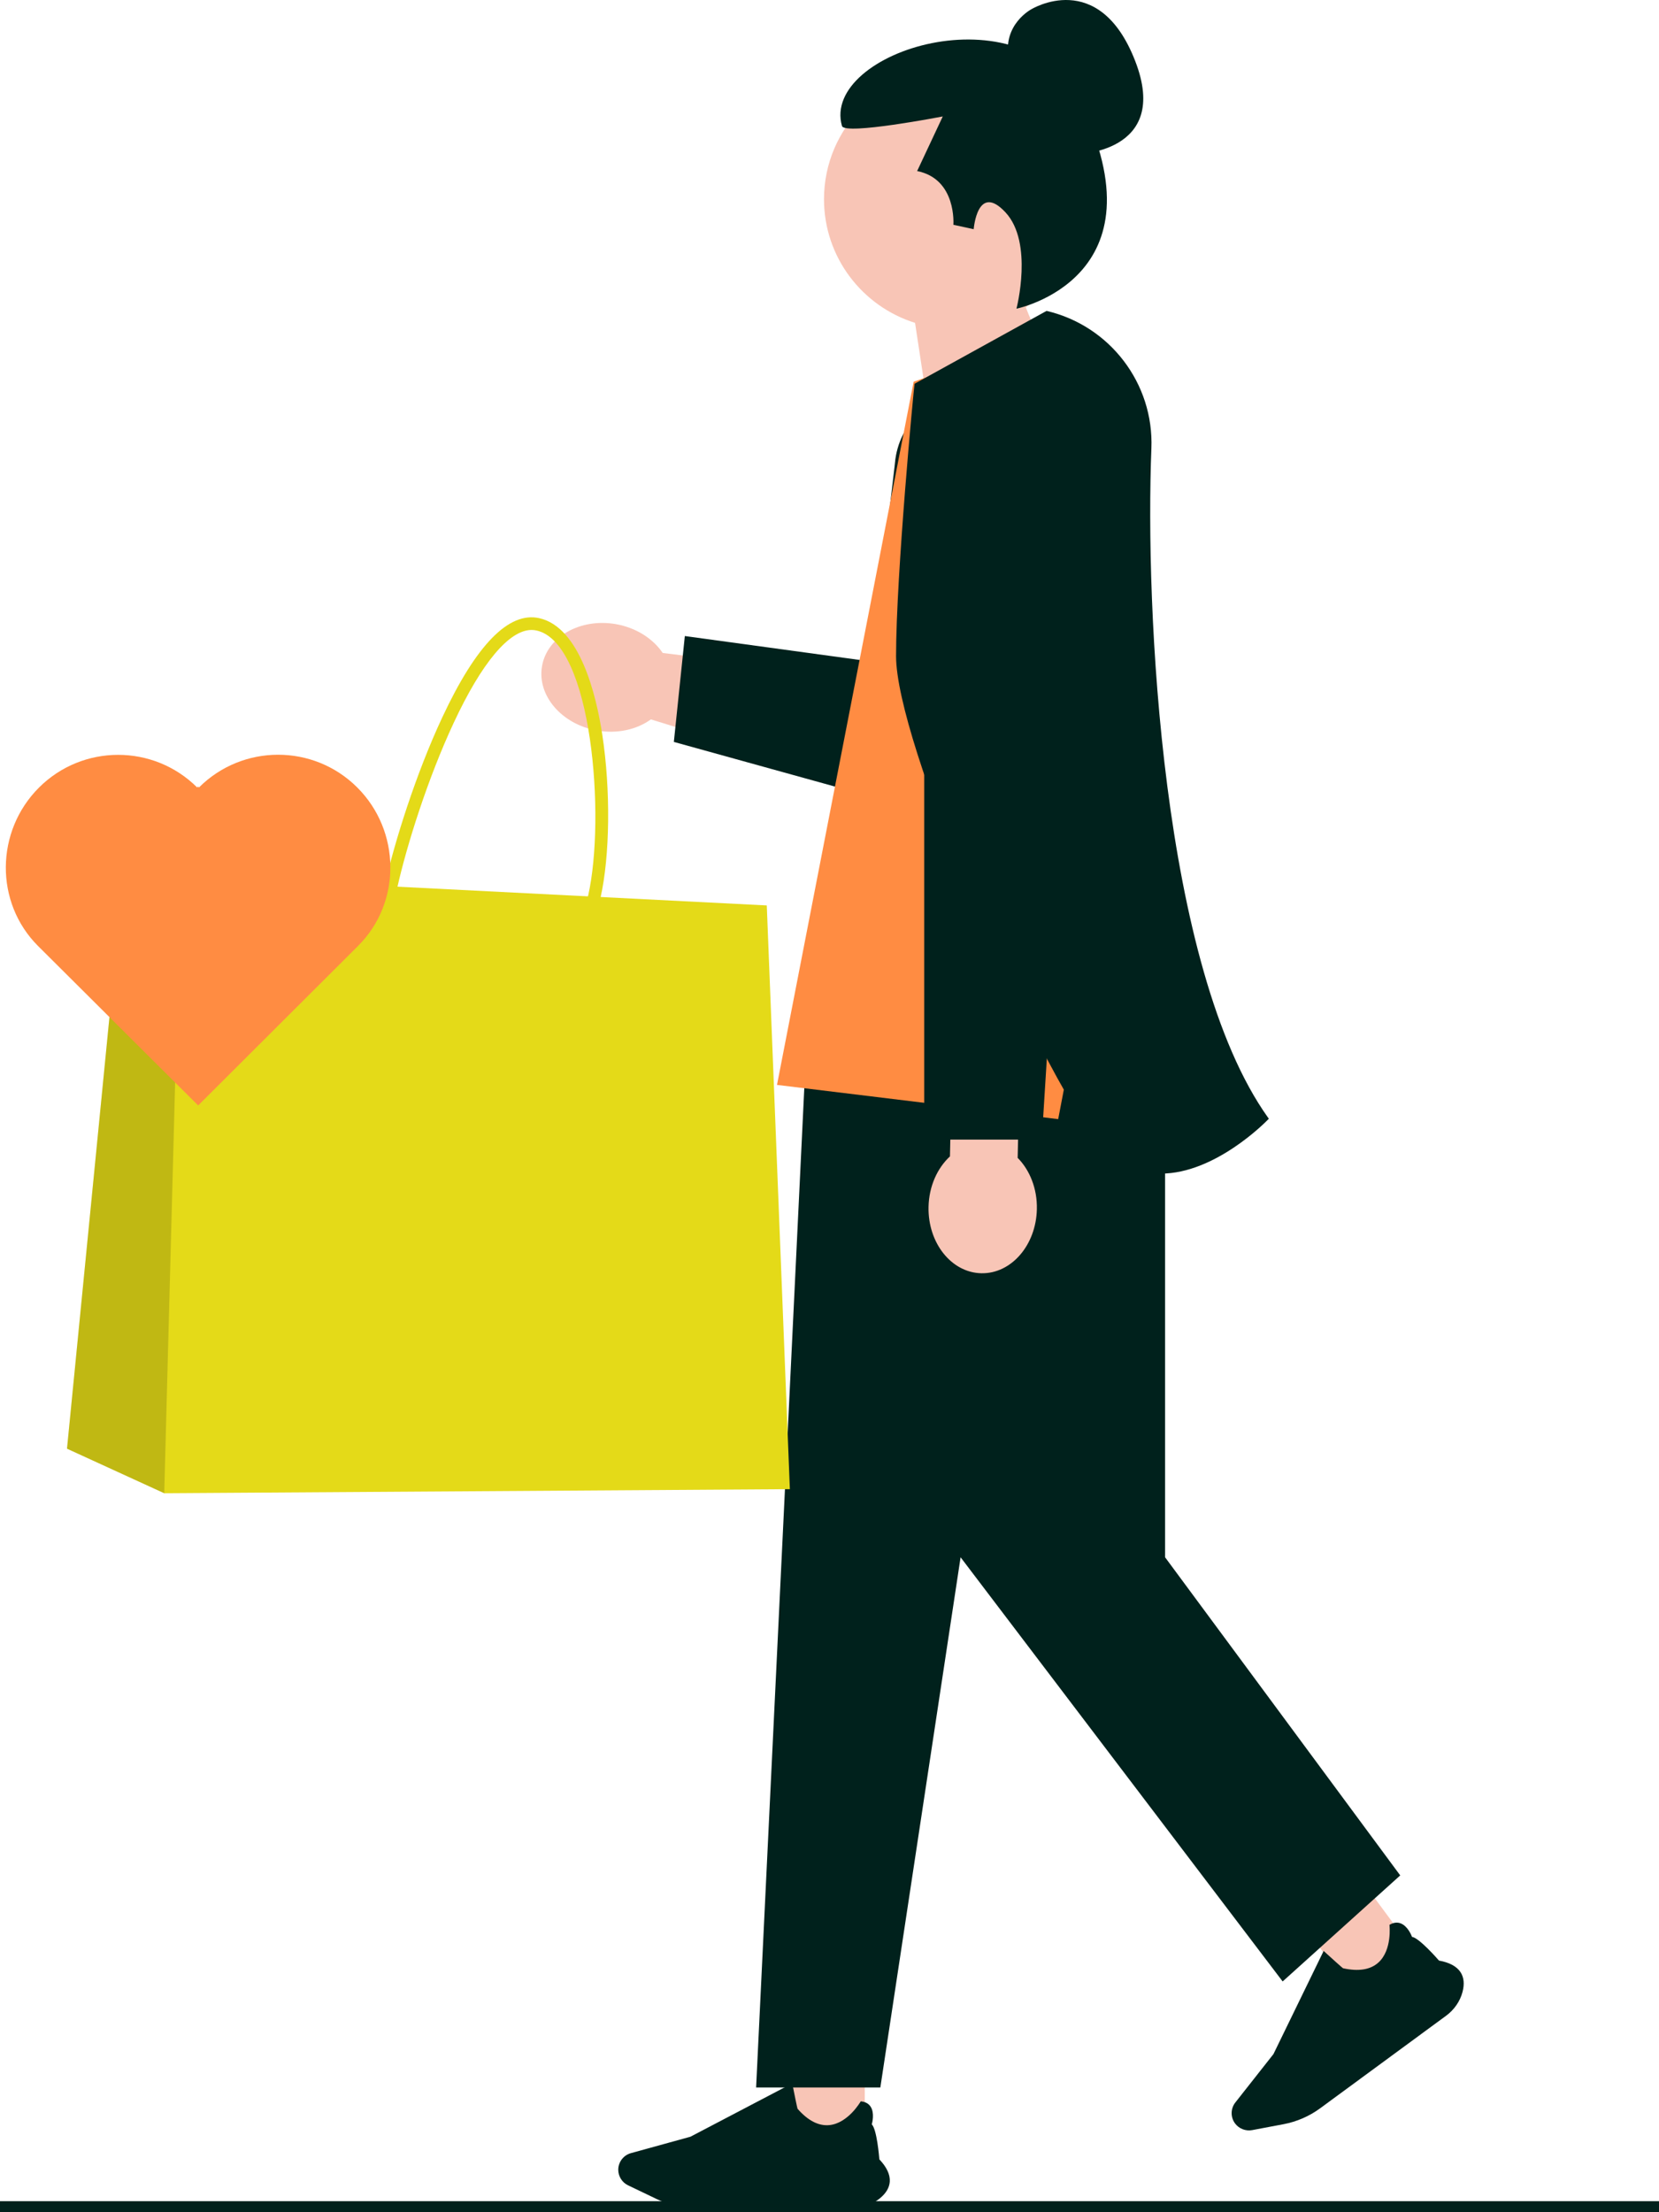 <svg width="150" height="200" viewBox="0 0 150 200" fill="none" xmlns="http://www.w3.org/2000/svg">
<g clip-path="url(#clip0_391_2459)">
<path d="M95.321 42.486C95.321 43.031 95.258 43.589 95.126 44.146L89.593 67.616C88.808 70.953 85.454 73.019 82.109 72.23L59.934 65.371L58.851 65.038C57.589 65.949 55.828 66.368 53.987 66.045C50.768 65.477 48.54 62.866 49.01 60.21C49.48 57.556 52.47 55.863 55.689 56.427C57.53 56.751 59.043 57.744 59.917 59.028L59.934 59.031L59.99 59.041L79.291 61.421L80.914 41.909C81.222 38.179 84.348 35.311 88.103 35.311C92.176 35.311 95.321 38.628 95.321 42.486Z" fill="#F8C5B6"/>
<path d="M95.321 42.486C95.321 43.031 95.258 43.589 95.126 44.146L90.586 68.606C89.801 71.943 86.447 74.009 83.103 73.22L60.927 67.075L61.92 57.503L78.808 59.813L80.914 41.909C81.222 38.179 84.348 35.311 88.103 35.311C92.175 35.311 95.321 38.628 95.321 42.486Z" fill="#00211C"/>
<path d="M0 199.752H11.768H22.229H22.649H31.858H94.921H109.927H150" stroke="#00211C" stroke-width="1.5" stroke-miterlimit="10"/>
<path d="M124.122 171.372L118.765 175.308L122.714 180.646L128.07 176.711L124.122 171.372Z" fill="#F8C5B6"/>
<path d="M130.748 182.239L119.362 190.605C118.389 191.32 117.247 191.816 116.059 192.041L113.216 192.577C112.629 192.688 112.019 192.45 111.665 191.97C111.248 191.407 111.26 190.63 111.693 190.08L115.14 185.704L119.678 176.379L119.704 176.403C120.36 177 121.356 177.899 121.43 177.943C122.832 178.252 123.908 178.079 124.629 177.427C125.887 176.291 125.633 174.062 125.631 174.039L125.629 174.022L125.643 174.013C125.986 173.812 126.316 173.767 126.625 173.879C127.28 174.118 127.622 174.975 127.67 175.106C128.31 175.195 129.973 177.095 130.106 177.249C131.063 177.422 131.722 177.78 132.064 178.313C132.363 178.779 132.421 179.374 132.237 180.08C132.014 180.93 131.486 181.697 130.748 182.239Z" fill="#00211C"/>
<path d="M78.19 186.95H71.535V193.583H78.19V186.95Z" fill="#F8C5B6"/>
<path d="M77.054 199.616H62.909C61.7 199.616 60.485 199.34 59.395 198.818L56.788 197.569C56.248 197.311 55.9 196.758 55.9 196.162C55.9 195.463 56.372 194.844 57.048 194.658L62.428 193.174L71.632 188.352L71.639 188.387C71.811 189.256 72.077 190.568 72.111 190.648C73.055 191.726 74.025 192.222 74.993 192.124C76.682 191.954 77.805 190.01 77.816 189.99L77.825 189.975L77.842 189.977C78.238 190.017 78.53 190.176 78.712 190.449C79.097 191.028 78.862 191.92 78.823 192.055C79.285 192.505 79.492 195.018 79.508 195.221C80.175 195.926 80.492 196.603 80.45 197.235C80.413 197.787 80.106 198.3 79.537 198.759C78.852 199.312 77.97 199.616 77.054 199.616Z" fill="#00211C"/>
<path d="M105.342 83.267H73.449L68.365 188.724H79.597L86.853 140.789L115.972 179.137L126.603 169.55L105.342 140.789V83.267Z" fill="#00211C"/>
<path d="M97.131 13.962C97.131 13.962 105.918 13.943 102.635 5.504C99.353 -2.935 93.24 0.843 93.24 0.843C93.24 0.843 90.665 2.199 91.196 5.225" fill="#00211C"/>
<path d="M98.01 18.01C98.01 11.54 92.748 6.294 86.257 6.294C79.765 6.294 74.503 11.54 74.503 18.01C74.503 23.257 77.964 27.698 82.735 29.19L85.007 44.157L96.591 34.536C96.591 34.536 94.088 31.359 92.746 27.777C95.918 25.679 98.01 22.088 98.01 18.01Z" fill="#F8C5B6"/>
<path d="M91.904 27.906C91.904 27.906 93.465 21.942 90.912 19.199C88.366 16.463 88.037 20.72 88.037 20.72L86.2 20.322C86.2 20.322 86.519 16.182 82.924 15.465L85.241 10.528C85.241 10.528 76.371 12.245 76.127 11.389C74.203 4.651 92.554 -1.104 97.623 9.175C105.508 25.161 91.904 27.906 91.904 27.906Z" fill="#00211C"/>
<path d="M98.338 68.811L103.547 84.11L74.077 83.78L78.471 69.801L98.338 68.811Z" fill="#F8C5B6"/>
<path d="M95.677 29.98L82.608 34.508L70.253 98.083L95.677 101.177L97.531 91.484L99.298 101.177H108.105L98.61 37.956C98.185 35.127 97.187 32.413 95.677 29.98Z" fill="#FF8C42"/>
<path d="M92.013 104.679L92.24 94.23L86.119 94.097L85.891 104.547C84.749 105.604 83.995 107.246 83.955 109.107C83.884 112.365 86.019 115.053 88.724 115.111C91.428 115.17 93.678 112.577 93.749 109.319C93.79 107.458 93.108 105.785 92.013 104.679Z" fill="#F8C5B6"/>
<path d="M83.562 52.377V103.028H94.193L97.335 52.804" fill="#00211C"/>
<path d="M104.97 106.102C104.783 106.102 104.597 106.095 104.409 106.081C102.175 105.914 100.253 104.72 98.696 102.533C92.835 94.302 81.018 67.062 81.018 59.316C81.018 51.914 82.635 34.949 82.691 34.694L94.626 28.107C100.352 29.447 104.338 34.674 104.104 40.535C103.532 54.856 105.005 87.501 114.642 101.029L114.722 101.14L114.627 101.239C114.427 101.445 109.863 106.102 104.97 106.102Z" fill="#00211C"/>
<path d="M47.395 87.621C45.633 87.621 43.705 87.19 41.809 86.765C40.404 86.448 39.163 86.372 38.164 86.309C36.657 86.214 35.461 86.138 34.799 85.256C34.144 84.388 34.144 82.91 34.799 79.993C35.671 76.119 37.611 69.937 39.99 64.852C43.056 58.289 46.008 55.271 48.756 55.886C52.439 56.711 53.909 62.836 54.456 66.418C55.219 71.415 55.156 77.349 54.291 81.186C53.145 86.271 50.518 87.615 47.395 87.615L47.395 87.621ZM48.069 56.952C46.046 56.952 43.565 59.894 41.027 65.34C38.686 70.349 36.771 76.436 35.919 80.254C35.365 82.701 35.308 84.039 35.721 84.584C36.071 85.047 36.981 85.104 38.247 85.18C39.284 85.244 40.569 85.326 42.064 85.662C47.999 86.987 51.714 87.469 53.184 80.945C54.755 73.951 53.559 58.131 48.514 57.002C48.368 56.971 48.222 56.952 48.075 56.952L48.069 56.952Z" fill="#E4DA18"/>
<path d="M71.416 134.631L14.85 134.999L6.058 130.972L11.179 78.909L16.332 79.169L69.329 81.858L71.416 134.631Z" fill="#E4DA18"/>
<path opacity="0.2" d="M14.85 134.999L6.058 130.972L11.179 78.909L16.332 79.169L14.85 134.999Z" fill="#343200"/>
<path d="M17.99 71.192L17.908 71.111L17.827 71.192C13.877 67.257 7.474 67.262 3.527 71.2C-0.421 75.139 -0.5 81.6 3.45 85.535L17.918 99.941L32.376 85.517C36.324 81.577 36.241 75.117 32.292 71.182C28.341 67.247 21.939 67.252 17.991 71.19L17.99 71.192Z" fill="#FF8C42"/>
</g>
<defs>
<clipPath id="clip0_391_2459">
<rect width="150" height="200" fill="white"/>
</clipPath>
</defs>
</svg>
